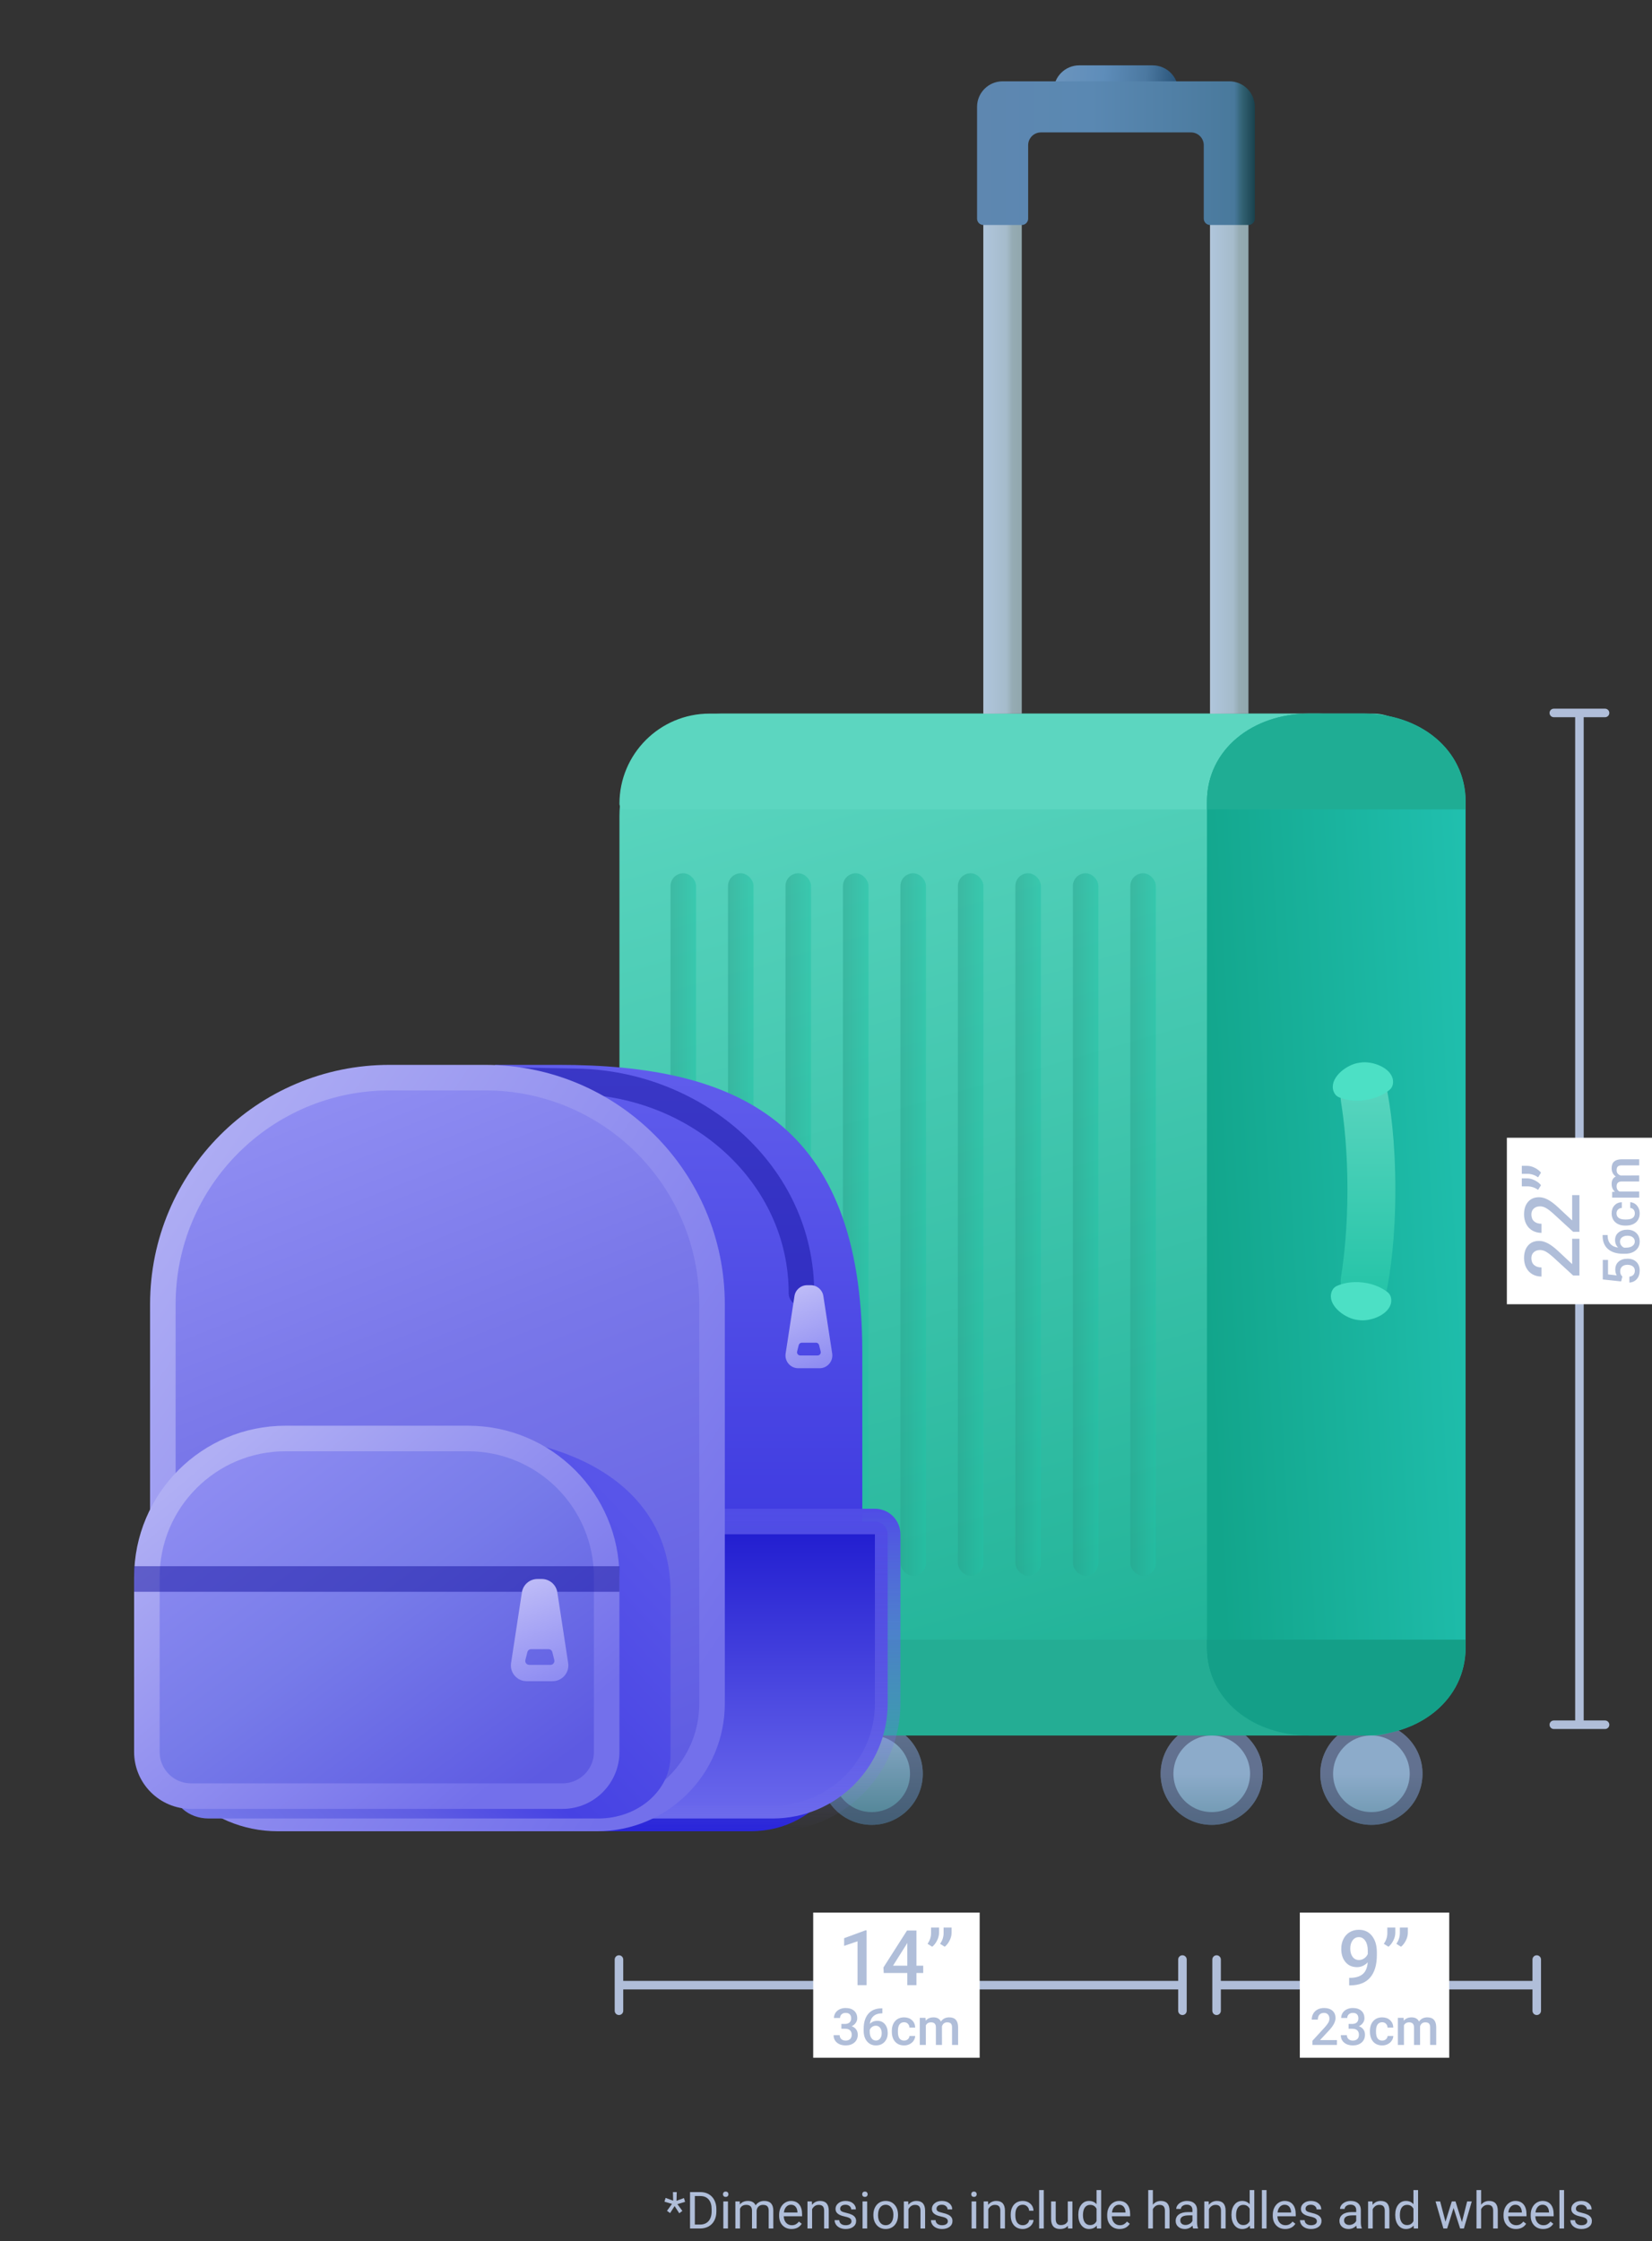 <svg width="387" height="525" viewBox="0 0 387 525" fill="none" xmlns="http://www.w3.org/2000/svg">
<rect x="0" y="0" width="387" height="525" fill="#333333" stroke="none"/>
<circle cx="204.204" cy="415.488" r="11.968" fill="url(#paint0_linear)"/>
<circle cx="204.204" cy="415.488" r="10.472" stroke="#393956" stroke-opacity="0.5" stroke-width="2.992"/>
<circle r="11.968" transform="matrix(-1 0 0 1 283.866 415.488)" fill="url(#paint1_linear)"/>
<circle r="10.472" transform="matrix(-1 0 0 1 283.866 415.488)" stroke="#393956" stroke-opacity="0.5" stroke-width="2.992"/>
<circle cx="170.544" cy="415.488" r="11.968" fill="url(#paint2_linear)"/>
<circle cx="170.544" cy="415.488" r="10.472" stroke="#393956" stroke-opacity="0.5" stroke-width="2.992"/>
<circle r="11.968" transform="matrix(-1 0 0 1 321.266 415.488)" fill="url(#paint3_linear)"/>
<circle r="10.472" transform="matrix(-1 0 0 1 321.266 415.488)" stroke="#393956" stroke-opacity="0.5" stroke-width="2.992"/>
<rect x="145.112" y="167.152" width="187.748" height="239.36" rx="23.936" fill="url(#paint4_linear)"/>
<path d="M145.112 188.272C145.112 176.608 154.568 167.152 166.232 167.152H321.64C327.837 167.152 332.86 172.175 332.86 178.372C332.86 184.568 327.837 189.592 321.64 189.592H146.432C145.703 189.592 145.112 189.001 145.112 188.272Z" fill="#5CD6C0"/>
<path d="M145.112 385.392C145.112 397.056 154.568 406.512 166.232 406.512H321.64C327.837 406.512 332.86 401.489 332.86 395.292C332.86 389.096 327.837 384.072 321.64 384.072H146.432C145.703 384.072 145.112 384.663 145.112 385.392Z" fill="#24AD94"/>
<path d="M282.744 187.793C282.744 175.567 293.461 167.152 306.68 167.152H319.396C332.616 167.152 343.332 175.567 343.332 187.793V385.871C343.332 398.097 332.616 406.512 319.396 406.512H306.68C293.461 406.512 282.744 398.097 282.744 385.871V187.793Z" fill="url(#paint5_linear)"/>
<path d="M319.396 167.152H306.68C293.461 167.152 282.744 175.567 282.744 187.793V189.592H343.332V187.793C343.332 175.567 332.616 167.152 319.396 167.152Z" fill="#1FAD94"/>
<path d="M319.396 406.512H306.68C293.461 406.512 282.744 398.097 282.744 385.871V384.072H343.332V385.871C343.332 398.097 332.616 406.512 319.396 406.512Z" fill="#149F88"/>
<rect opacity="0.5" x="157.08" y="204.552" width="5.984" height="164.56" rx="2.992" fill="url(#paint6_linear)"/>
<rect opacity="0.5" x="170.544" y="204.552" width="5.984" height="164.56" rx="2.992" fill="url(#paint7_linear)"/>
<rect opacity="0.5" x="184.008" y="204.552" width="5.984" height="164.56" rx="2.992" fill="url(#paint8_linear)"/>
<rect opacity="0.5" x="197.472" y="204.552" width="5.984" height="164.56" rx="2.992" fill="url(#paint9_linear)"/>
<rect opacity="0.5" x="210.936" y="204.552" width="5.984" height="164.56" rx="2.992" fill="url(#paint10_linear)"/>
<rect opacity="0.5" x="224.4" y="204.552" width="5.984" height="164.56" rx="2.992" fill="url(#paint11_linear)"/>
<rect opacity="0.5" x="237.864" y="204.552" width="5.984" height="164.56" rx="2.992" fill="url(#paint12_linear)"/>
<rect opacity="0.5" x="251.328" y="204.552" width="5.984" height="164.56" rx="2.992" fill="url(#paint13_linear)"/>
<rect opacity="0.5" x="264.792" y="204.552" width="5.984" height="164.56" rx="2.992" fill="url(#paint14_linear)"/>
<path d="M314.138 258.032C313.565 254.453 316.302 250.928 319.926 250.928C322.284 250.928 324.346 252.46 324.814 254.771C325.693 259.103 326.876 267.078 326.876 278.604C326.876 290.13 325.693 298.106 324.814 302.437C324.346 304.748 322.284 306.28 319.926 306.28C316.302 306.28 313.565 302.755 314.138 299.176C314.893 294.452 315.656 287.482 315.656 278.604C315.656 269.726 314.893 262.757 314.138 258.032Z" fill="url(#paint15_linear)"/>
<path d="M318.379 309.224C321.222 309.607 325.548 307.839 325.896 304.992C326.004 304.114 325.754 303.222 325.057 302.677C324.01 301.861 322.126 300.757 319.298 300.411C316.47 300.065 314.375 300.681 313.163 301.221C312.354 301.581 311.897 302.387 311.79 303.266C311.441 306.112 315.213 308.872 318.064 309.185C318.116 309.191 318.169 309.197 318.222 309.203C318.275 309.21 318.327 309.217 318.379 309.224Z" fill="#4CE0C5"/>
<path d="M318.381 248.946C315.538 249.325 311.832 252.172 312.246 255.01C312.374 255.885 312.85 256.68 313.666 257.021C314.891 257.533 316.999 258.101 319.818 257.689C322.638 257.278 324.496 256.131 325.523 255.29C326.208 254.73 326.437 253.832 326.309 252.956C325.894 250.118 321.529 248.451 318.696 248.9C318.644 248.909 318.591 248.916 318.539 248.924C318.486 248.932 318.434 248.939 318.381 248.946Z" fill="#4CE0C5"/>
<rect x="230.384" y="47.472" width="8.976" height="119.68" fill="url(#paint16_linear)"/>
<rect x="230.384" y="47.472" width="8.976" height="119.68" fill="url(#paint17_linear)"/>
<rect x="283.492" y="47.472" width="8.976" height="119.68" fill="url(#paint18_linear)"/>
<rect x="283.492" y="47.472" width="8.976" height="119.68" fill="url(#paint19_linear)"/>
<path d="M248.336 27.276C247.51 27.276 246.84 26.606 246.84 25.78V21.292C246.84 17.987 249.519 15.308 252.824 15.308H270.028C273.333 15.308 276.012 17.987 276.012 21.292V25.78C276.012 26.606 275.343 27.276 274.516 27.276H248.336Z" fill="url(#paint20_linear)"/>
<path d="M230.384 52.708C229.558 52.708 228.888 52.038 228.888 51.212V25.032C228.888 21.727 231.567 19.048 234.872 19.048H287.98C291.285 19.048 293.964 21.727 293.964 25.032V51.212C293.964 52.038 293.294 52.708 292.468 52.708H283.492C282.666 52.708 281.996 52.038 281.996 51.212V34.008C281.996 32.355 280.657 31.016 279.004 31.016H243.848C242.196 31.016 240.856 32.355 240.856 34.008V51.212C240.856 52.038 240.186 52.708 239.36 52.708H230.384Z" fill="url(#paint21_linear)"/>
<path d="M202 396.788V316.752C202 262.522 172.251 249.432 130.94 249.432H115.98V324.232V399.032C115.98 415.556 114.416 428.952 130.94 428.952H175.82C192.344 428.952 202 413.312 202 396.788Z" fill="url(#paint22_linear)"/>
<path d="M108.46 249.806C106.808 249.806 105.468 251.146 105.468 252.798C105.468 254.45 106.808 255.79 108.46 255.79L108.46 249.806ZM135.276 253.303L135.216 256.294L135.276 253.303ZM184.756 302.914C184.756 304.566 186.096 305.906 187.748 305.906C189.401 305.906 190.74 304.566 190.74 302.914H184.756ZM108.46 255.79C109.588 255.79 121.284 256.016 135.216 256.294L135.335 250.312C121.468 250.035 109.667 249.806 108.46 249.806L108.46 255.79ZM135.216 256.294C161.834 256.826 184.756 276.877 184.756 302.914H190.74C190.74 273.048 164.609 250.896 135.335 250.312L135.216 256.294Z" fill="#1513A0" fill-opacity="0.5"/>
<path d="M147.356 356.396H204.952C206.605 356.396 207.944 357.736 207.944 359.388V399.032C207.944 413.904 195.888 425.96 181.016 425.96H147.356V356.396Z" fill="url(#paint23_linear)" stroke="url(#paint24_linear)" stroke-width="5.984"/>
<path d="M38.148 305.532C38.148 276.201 61.925 252.424 91.256 252.424H113.696C143.027 252.424 166.804 276.201 166.804 305.532V399.032C166.804 413.904 154.748 425.96 139.876 425.96H65.076C50.204 425.96 38.148 413.904 38.148 399.032V305.532Z" fill="url(#paint25_linear)" stroke="url(#paint26_linear)" stroke-width="5.984"/>
<path fill-rule="evenodd" clip-rule="evenodd" d="M189.073 301.044C187.596 301.044 186.34 302.122 186.115 303.581L184.044 317.045C183.765 318.858 185.167 320.492 187.001 320.492H191.994C193.828 320.492 195.23 318.858 194.951 317.045L192.88 303.581C192.655 302.122 191.4 301.044 189.923 301.044H189.073ZM187.838 314.508C187.494 314.508 187.195 314.742 187.112 315.075L186.738 316.571C186.62 317.043 186.977 317.5 187.464 317.5H191.532C192.018 317.5 192.375 317.043 192.257 316.571L191.883 315.075C191.8 314.742 191.501 314.508 191.158 314.508H187.838Z" fill="url(#paint27_linear)"/>
<path d="M40.392 373.071C40.392 352.708 59.328 336.2 82.686 336.2H106.328C134.358 336.2 157.08 348.53 157.08 372.966V411.212C157.08 419.357 149.506 425.96 140.163 425.96H48.851C44.179 425.96 40.392 422.659 40.392 418.586V373.071Z" fill="url(#paint28_linear)"/>
<path d="M66.897 336.948C48.954 336.948 34.408 351.494 34.408 369.437V410.358C34.408 416.083 39.049 420.724 44.775 420.724H131.754C137.479 420.724 142.12 416.083 142.12 410.358V369.437C142.12 351.494 127.575 336.948 109.631 336.948H66.897Z" fill="url(#paint29_linear)"/>
<path d="M66.897 336.948C48.954 336.948 34.408 351.494 34.408 369.437V410.358C34.408 416.083 39.049 420.724 44.775 420.724H131.754C137.479 420.724 142.12 416.083 142.12 410.358V369.437C142.12 351.494 127.575 336.948 109.631 336.948H66.897Z" fill="url(#paint30_linear)"/>
<path d="M66.897 336.948C48.954 336.948 34.408 351.494 34.408 369.437V410.358C34.408 416.083 39.049 420.724 44.775 420.724H131.754C137.479 420.724 142.12 416.083 142.12 410.358V369.437C142.12 351.494 127.575 336.948 109.631 336.948H66.897Z" stroke="url(#paint31_linear)" stroke-width="5.984"/>
<path opacity="0.5" d="M31.416 369.86H145.112" stroke="#1513A0" stroke-width="5.984"/>
<path fill-rule="evenodd" clip-rule="evenodd" d="M125.908 369.86C124.087 369.86 122.539 371.189 122.263 372.989L119.724 389.551C119.382 391.783 121.11 393.796 123.369 393.796H129.456C131.715 393.796 133.443 391.783 133.1 389.551L130.561 372.989C130.285 371.189 128.737 369.86 126.917 369.86H125.908ZM124.433 386.296C124.01 386.296 123.641 386.584 123.539 386.994L123.081 388.833C122.936 389.415 123.376 389.978 123.975 389.978H128.955C129.554 389.978 129.994 389.415 129.849 388.833L129.391 386.994C129.289 386.584 128.92 386.296 128.497 386.296H124.433Z" fill="url(#paint32_linear)"/>
<path d="M361 459C361 458.448 360.552 458 360 458C359.448 458 359 458.448 359 459H361ZM359 471C359 471.552 359.448 472 360 472C360.552 472 361 471.552 361 471H359ZM286 459C286 458.448 285.552 458 285 458C284.448 458 284 458.448 284 459H286ZM284 471C284 471.552 284.448 472 285 472C285.552 472 286 471.552 286 471H284ZM285 466H360V464H285V466ZM361 465V459H359V465H361ZM359 465V471H361V465H359ZM286 465V459H284V465H286ZM284 465V471H286V465H284Z" fill="#B0BED9"/>
<rect width="35" height="34" transform="translate(304.5 448)" fill="white"/>
<path d="M320.4 459.647C319.686 460.403 318.851 460.781 317.896 460.781C316.771 460.781 315.874 460.389 315.206 459.604C314.538 458.812 314.204 457.775 314.204 456.492C314.204 455.648 314.374 454.884 314.714 454.198C315.054 453.513 315.537 452.979 316.164 452.599C316.791 452.218 317.518 452.027 318.344 452.027C319.633 452.027 320.655 452.508 321.411 453.469C322.167 454.43 322.545 455.716 322.545 457.327V457.925C322.545 460.233 322.023 461.994 320.98 463.207C319.938 464.42 318.382 465.035 316.313 465.053H316.059V463.286H316.366C317.626 463.269 318.593 462.967 319.267 462.381C319.94 461.789 320.318 460.878 320.4 459.647ZM318.344 459.111C318.771 459.111 319.173 458.988 319.548 458.742C319.923 458.496 320.213 458.156 320.418 457.723V456.888C320.418 455.944 320.225 455.186 319.838 454.611C319.451 454.037 318.95 453.75 318.335 453.75C317.72 453.75 317.228 454.005 316.858 454.515C316.495 455.019 316.313 455.657 316.313 456.431C316.313 457.233 316.498 457.881 316.867 458.373C317.236 458.865 317.729 459.111 318.344 459.111ZM325.27 456L324.18 455.323C324.707 454.556 324.979 453.744 324.997 452.889V451.5H326.869V452.713C326.869 453.316 326.714 453.926 326.403 454.541C326.099 455.15 325.721 455.637 325.27 456ZM328.205 456L327.115 455.323C327.643 454.556 327.915 453.744 327.933 452.889V451.5H329.805V452.713C329.805 453.316 329.649 453.926 329.339 454.541C329.034 455.15 328.656 455.637 328.205 456ZM313.193 479H307.457V478.021L310.299 474.922C310.709 474.465 311 474.084 311.172 473.779C311.348 473.471 311.436 473.162 311.436 472.854C311.436 472.447 311.32 472.119 311.09 471.869C310.863 471.619 310.557 471.494 310.17 471.494C309.709 471.494 309.352 471.635 309.098 471.916C308.844 472.197 308.717 472.582 308.717 473.07H307.293C307.293 472.551 307.41 472.084 307.645 471.67C307.883 471.252 308.221 470.928 308.658 470.697C309.1 470.467 309.607 470.352 310.182 470.352C311.01 470.352 311.662 470.561 312.139 470.979C312.619 471.393 312.859 471.967 312.859 472.701C312.859 473.127 312.738 473.574 312.496 474.043C312.258 474.508 311.865 475.037 311.318 475.631L309.232 477.863H313.193V479ZM315.924 474.084H316.791C317.229 474.08 317.574 473.967 317.828 473.744C318.086 473.521 318.215 473.199 318.215 472.777C318.215 472.371 318.107 472.057 317.893 471.834C317.682 471.607 317.357 471.494 316.92 471.494C316.537 471.494 316.223 471.605 315.977 471.828C315.73 472.047 315.607 472.334 315.607 472.689H314.184C314.184 472.252 314.299 471.854 314.529 471.494C314.764 471.135 315.088 470.855 315.502 470.656C315.92 470.453 316.387 470.352 316.902 470.352C317.754 470.352 318.422 470.566 318.906 470.996C319.395 471.422 319.639 472.016 319.639 472.777C319.639 473.16 319.516 473.521 319.27 473.861C319.027 474.197 318.713 474.451 318.326 474.623C318.795 474.783 319.15 475.035 319.393 475.379C319.639 475.723 319.762 476.133 319.762 476.609C319.762 477.375 319.498 477.984 318.971 478.438C318.447 478.891 317.758 479.117 316.902 479.117C316.082 479.117 315.41 478.898 314.887 478.461C314.363 478.023 314.102 477.441 314.102 476.715H315.525C315.525 477.09 315.65 477.395 315.9 477.629C316.154 477.863 316.494 477.98 316.92 477.98C317.361 477.98 317.709 477.863 317.963 477.629C318.217 477.395 318.344 477.055 318.344 476.609C318.344 476.16 318.211 475.814 317.945 475.572C317.68 475.33 317.285 475.209 316.762 475.209H315.924V474.084ZM323.793 477.98C324.148 477.98 324.443 477.877 324.678 477.67C324.912 477.463 325.037 477.207 325.053 476.902H326.395C326.379 477.297 326.256 477.666 326.025 478.01C325.795 478.35 325.482 478.619 325.088 478.818C324.693 479.018 324.268 479.117 323.811 479.117C322.924 479.117 322.221 478.83 321.701 478.256C321.182 477.682 320.922 476.889 320.922 475.877V475.73C320.922 474.766 321.18 473.994 321.695 473.416C322.211 472.834 322.914 472.543 323.805 472.543C324.559 472.543 325.172 472.764 325.645 473.205C326.121 473.643 326.371 474.219 326.395 474.934H325.053C325.037 474.57 324.912 474.271 324.678 474.037C324.447 473.803 324.152 473.686 323.793 473.686C323.332 473.686 322.977 473.854 322.727 474.189C322.477 474.521 322.35 475.027 322.346 475.707V475.936C322.346 476.623 322.469 477.137 322.715 477.477C322.965 477.812 323.324 477.98 323.793 477.98ZM328.809 472.66L328.85 473.322C329.295 472.803 329.904 472.543 330.678 472.543C331.525 472.543 332.105 472.867 332.418 473.516C332.879 472.867 333.527 472.543 334.363 472.543C335.062 472.543 335.582 472.736 335.922 473.123C336.266 473.51 336.441 474.08 336.449 474.834V479H335.025V474.875C335.025 474.473 334.938 474.178 334.762 473.99C334.586 473.803 334.295 473.709 333.889 473.709C333.564 473.709 333.299 473.797 333.092 473.973C332.889 474.145 332.746 474.371 332.664 474.652L332.67 479H331.246V474.828C331.227 474.082 330.846 473.709 330.104 473.709C329.533 473.709 329.129 473.941 328.891 474.406V479H327.467V472.66H328.809Z" fill="#B0BED9"/>
<path d="M278 459C278 458.448 277.552 458 277 458C276.448 458 276 458.448 276 459H278ZM276 471C276 471.552 276.448 472 277 472C277.552 472 278 471.552 278 471H276ZM146 459C146 458.448 145.552 458 145 458C144.448 458 144 458.448 144 459H146ZM144 471C144 471.552 144.448 472 145 472C145.552 472 146 471.552 146 471H144ZM145 466H277V464H145V466ZM278 465V459H276V465H278ZM276 465V471H278V465H276ZM146 465V459H144V465H146ZM144 465V471H146V465H144Z" fill="#B0BED9"/>
<rect width="39" height="34" transform="translate(190.5 448)" fill="white"/>
<path d="M203.013 465H200.886V454.726L197.748 455.798V453.996L202.74 452.159H203.013V465ZM214.685 460.438H216.275V462.152H214.685V465H212.549V462.152H207.021L206.959 460.852L212.479 452.203H214.685V460.438ZM209.2 460.438H212.549V455.095L212.391 455.376L209.2 460.438ZM218.385 456L217.295 455.323C217.822 454.556 218.095 453.744 218.112 452.889V451.5H219.984V452.713C219.984 453.316 219.829 453.926 219.519 454.541C219.214 455.15 218.836 455.637 218.385 456ZM221.32 456L220.23 455.323C220.758 454.556 221.03 453.744 221.048 452.889V451.5H222.92V452.713C222.92 453.316 222.765 453.926 222.454 454.541C222.149 455.15 221.771 455.637 221.32 456ZM197.104 474.084H197.971C198.408 474.08 198.754 473.967 199.008 473.744C199.266 473.521 199.395 473.199 199.395 472.777C199.395 472.371 199.287 472.057 199.072 471.834C198.861 471.607 198.537 471.494 198.1 471.494C197.717 471.494 197.402 471.605 197.156 471.828C196.91 472.047 196.787 472.334 196.787 472.689H195.363C195.363 472.252 195.479 471.854 195.709 471.494C195.943 471.135 196.268 470.855 196.682 470.656C197.1 470.453 197.566 470.352 198.082 470.352C198.934 470.352 199.602 470.566 200.086 470.996C200.574 471.422 200.818 472.016 200.818 472.777C200.818 473.16 200.695 473.521 200.449 473.861C200.207 474.197 199.893 474.451 199.506 474.623C199.975 474.783 200.33 475.035 200.572 475.379C200.818 475.723 200.941 476.133 200.941 476.609C200.941 477.375 200.678 477.984 200.15 478.438C199.627 478.891 198.938 479.117 198.082 479.117C197.262 479.117 196.59 478.898 196.066 478.461C195.543 478.023 195.281 477.441 195.281 476.715H196.705C196.705 477.09 196.83 477.395 197.08 477.629C197.334 477.863 197.674 477.98 198.1 477.98C198.541 477.98 198.889 477.863 199.143 477.629C199.396 477.395 199.523 477.055 199.523 476.609C199.523 476.16 199.391 475.814 199.125 475.572C198.859 475.33 198.465 475.209 197.941 475.209H197.104V474.084ZM206.707 470.428V471.605H206.531C205.734 471.617 205.098 471.836 204.621 472.262C204.145 472.688 203.861 473.291 203.771 474.072C204.229 473.592 204.812 473.352 205.523 473.352C206.277 473.352 206.871 473.617 207.305 474.148C207.742 474.68 207.961 475.365 207.961 476.205C207.961 477.072 207.705 477.775 207.193 478.314C206.686 478.85 206.018 479.117 205.189 479.117C204.338 479.117 203.646 478.803 203.115 478.174C202.588 477.545 202.324 476.721 202.324 475.701V475.215C202.324 473.719 202.688 472.547 203.414 471.699C204.145 470.852 205.193 470.428 206.561 470.428H206.707ZM205.178 474.5C204.865 474.5 204.578 474.588 204.316 474.764C204.059 474.939 203.869 475.174 203.748 475.467V475.9C203.748 476.533 203.881 477.037 204.146 477.412C204.412 477.783 204.756 477.969 205.178 477.969C205.6 477.969 205.934 477.811 206.18 477.494C206.426 477.178 206.549 476.762 206.549 476.246C206.549 475.73 206.424 475.311 206.174 474.986C205.924 474.662 205.592 474.5 205.178 474.5ZM211.793 477.98C212.148 477.98 212.443 477.877 212.678 477.67C212.912 477.463 213.037 477.207 213.053 476.902H214.395C214.379 477.297 214.256 477.666 214.025 478.01C213.795 478.35 213.482 478.619 213.088 478.818C212.693 479.018 212.268 479.117 211.811 479.117C210.924 479.117 210.221 478.83 209.701 478.256C209.182 477.682 208.922 476.889 208.922 475.877V475.73C208.922 474.766 209.18 473.994 209.695 473.416C210.211 472.834 210.914 472.543 211.805 472.543C212.559 472.543 213.172 472.764 213.645 473.205C214.121 473.643 214.371 474.219 214.395 474.934H213.053C213.037 474.57 212.912 474.271 212.678 474.037C212.447 473.803 212.152 473.686 211.793 473.686C211.332 473.686 210.977 473.854 210.727 474.189C210.477 474.521 210.35 475.027 210.346 475.707V475.936C210.346 476.623 210.469 477.137 210.715 477.477C210.965 477.812 211.324 477.98 211.793 477.98ZM216.809 472.66L216.85 473.322C217.295 472.803 217.904 472.543 218.678 472.543C219.525 472.543 220.105 472.867 220.418 473.516C220.879 472.867 221.527 472.543 222.363 472.543C223.062 472.543 223.582 472.736 223.922 473.123C224.266 473.51 224.441 474.08 224.449 474.834V479H223.025V474.875C223.025 474.473 222.938 474.178 222.762 473.99C222.586 473.803 222.295 473.709 221.889 473.709C221.564 473.709 221.299 473.797 221.092 473.973C220.889 474.145 220.746 474.371 220.664 474.652L220.67 479H219.246V474.828C219.227 474.082 218.846 473.709 218.104 473.709C217.533 473.709 217.129 473.941 216.891 474.406V479H215.467V472.66H216.809Z" fill="#B0BED9"/>
<path d="M364 166C363.448 166 363 166.448 363 167C363 167.552 363.448 168 364 168L364 166ZM376 168C376.552 168 377 167.552 377 167C377 166.448 376.552 166 376 166L376 168ZM364 403C363.448 403 363 403.448 363 404C363 404.552 363.448 405 364 405L364 403ZM376 405C376.552 405 377 404.552 377 404C377 403.448 376.552 403 376 403L376 405ZM371 404L371 167L369 167L369 404L371 404ZM370 166L364 166L364 168L370 168L370 166ZM370 168L376 168L376 166L370 166L370 168ZM370 403L364 403L364 405L370 405L370 403ZM370 405L376 405L376 403L370 403L370 405Z" fill="#B0BED9"/>
<g clip-path="url(#clip0)">
<rect width="39" height="34" transform="translate(353 305.5) rotate(-90)" fill="white"/>
<path d="M370 290.166L370 298.771L368.532 298.771L363.883 294.508C363.197 293.893 362.626 293.456 362.169 293.198C361.706 292.935 361.243 292.803 360.78 292.803C360.171 292.803 359.679 292.976 359.304 293.321C358.929 293.661 358.741 294.121 358.741 294.701C358.741 295.393 358.952 295.929 359.374 296.31C359.796 296.69 360.373 296.881 361.105 296.881L361.105 299.017C360.326 299.017 359.626 298.841 359.005 298.489C358.378 298.132 357.892 297.625 357.546 296.969C357.2 296.307 357.027 295.545 357.027 294.684C357.027 293.441 357.341 292.463 357.968 291.748C358.589 291.027 359.45 290.667 360.552 290.667C361.19 290.667 361.861 290.849 362.564 291.212C363.262 291.569 364.056 292.158 364.946 292.979L368.295 296.107L368.295 290.166L370 290.166ZM370 279.936L370 288.54L368.532 288.54L363.883 284.277C363.197 283.662 362.626 283.226 362.169 282.968C361.706 282.704 361.243 282.572 360.78 282.572C360.171 282.572 359.679 282.745 359.304 283.091C358.929 283.431 358.741 283.891 358.741 284.471C358.741 285.162 358.952 285.698 359.374 286.079C359.796 286.46 360.373 286.65 361.105 286.65L361.105 288.786C360.326 288.786 359.626 288.61 359.005 288.259C358.378 287.901 357.892 287.395 357.546 286.738C357.2 286.076 357.027 285.314 357.027 284.453C357.027 283.211 357.341 282.232 357.968 281.518C358.589 280.797 359.45 280.437 360.552 280.437C361.19 280.437 361.861 280.618 362.564 280.981C363.262 281.339 364.056 281.928 364.946 282.748L368.295 285.877L368.295 279.936L370 279.936ZM361 277.615L360.323 278.705C359.556 278.178 358.744 277.905 357.889 277.888L356.5 277.888L356.5 276.016L357.713 276.016C358.316 276.016 358.926 276.171 359.541 276.481C360.15 276.786 360.637 277.164 361 277.615ZM361 274.68L360.323 275.77C359.556 275.242 358.744 274.97 357.889 274.952L356.5 274.952L356.5 273.08L357.713 273.08C358.316 273.08 358.926 273.235 359.541 273.546C360.15 273.851 360.637 274.229 361 274.68ZM379.77 300.162L375.469 299.699L375.469 295.117L376.699 295.117L376.699 298.516L378.738 298.75C378.512 298.355 378.398 297.91 378.398 297.414C378.398 296.602 378.658 295.971 379.178 295.521C379.697 295.068 380.396 294.842 381.275 294.842C382.143 294.842 382.834 295.092 383.35 295.592C383.861 296.092 384.117 296.777 384.117 297.648C384.117 298.43 383.896 299.078 383.455 299.594C383.01 300.105 382.424 300.383 381.697 300.426L381.697 299.049C382.111 298.994 382.43 298.846 382.652 298.604C382.871 298.361 382.98 298.045 382.98 297.654C382.98 297.217 382.824 296.877 382.512 296.635C382.199 296.389 381.773 296.266 381.234 296.266C380.715 296.266 380.305 296.4 380.004 296.67C379.699 296.939 379.547 297.311 379.547 297.783C379.547 298.041 379.582 298.26 379.652 298.439C379.719 298.619 379.852 298.814 380.051 299.025L379.77 300.162ZM375.428 289.293L376.605 289.293L376.605 289.469C376.617 290.266 376.836 290.902 377.262 291.379C377.687 291.855 378.291 292.139 379.072 292.229C378.592 291.771 378.352 291.187 378.352 290.477C378.352 289.723 378.617 289.129 379.148 288.695C379.68 288.258 380.365 288.039 381.205 288.039C382.072 288.039 382.775 288.295 383.314 288.807C383.85 289.314 384.117 289.982 384.117 290.811C384.117 291.662 383.803 292.354 383.174 292.885C382.545 293.412 381.721 293.676 380.701 293.676L380.215 293.676C378.719 293.676 377.547 293.312 376.699 292.586C375.852 291.855 375.428 290.807 375.428 289.439L375.428 289.293ZM379.5 290.822C379.5 291.135 379.588 291.422 379.764 291.684C379.939 291.941 380.174 292.131 380.467 292.252L380.9 292.252C381.533 292.252 382.037 292.119 382.412 291.854C382.783 291.588 382.969 291.244 382.969 290.822C382.969 290.4 382.811 290.066 382.494 289.82C382.178 289.574 381.762 289.451 381.246 289.451C380.73 289.451 380.311 289.576 379.986 289.826C379.662 290.076 379.5 290.408 379.5 290.822ZM382.98 284.207C382.98 283.852 382.877 283.557 382.67 283.322C382.463 283.088 382.207 282.963 381.902 282.947L381.902 281.605C382.297 281.621 382.666 281.744 383.01 281.975C383.35 282.205 383.619 282.518 383.818 282.912C384.018 283.307 384.117 283.732 384.117 284.189C384.117 285.076 383.83 285.779 383.256 286.299C382.682 286.818 381.889 287.078 380.877 287.078L380.73 287.078C379.766 287.078 378.994 286.82 378.416 286.305C377.834 285.789 377.543 285.086 377.543 284.195C377.543 283.441 377.764 282.828 378.205 282.355C378.643 281.879 379.219 281.629 379.934 281.605L379.934 282.947C379.57 282.963 379.271 283.088 379.037 283.322C378.803 283.553 378.686 283.848 378.686 284.207C378.686 284.668 378.854 285.023 379.189 285.273C379.521 285.523 380.027 285.65 380.707 285.654L380.936 285.654C381.623 285.654 382.137 285.531 382.477 285.285C382.812 285.035 382.98 284.676 382.98 284.207ZM377.66 279.191L378.322 279.15C377.803 278.705 377.543 278.096 377.543 277.322C377.543 276.475 377.867 275.895 378.516 275.582C377.867 275.121 377.543 274.473 377.543 273.637C377.543 272.937 377.736 272.418 378.123 272.078C378.51 271.734 379.08 271.559 379.834 271.551L384 271.551L384 272.975L379.875 272.975C379.473 272.975 379.178 273.062 378.99 273.238C378.803 273.414 378.709 273.705 378.709 274.111C378.709 274.436 378.797 274.701 378.973 274.908C379.145 275.111 379.371 275.254 379.652 275.336L384 275.33L384 276.754L379.828 276.754C379.082 276.773 378.709 277.154 378.709 277.896C378.709 278.467 378.941 278.871 379.406 279.109L384 279.109L384 280.533L377.66 280.533L377.66 279.191Z" fill="#B0BED9"/>
</g>
<path d="M157.426 516.24L155.656 515.713L155.926 514.828L157.695 515.484L157.643 513.469H158.539L158.48 515.514L160.221 514.869L160.49 515.76L158.691 516.293L159.852 517.881L159.125 518.432L158.035 516.744L156.98 518.391L156.248 517.857L157.426 516.24ZM161.65 522V513.469H164.059C164.801 513.469 165.457 513.633 166.027 513.961C166.598 514.289 167.037 514.756 167.346 515.361C167.658 515.967 167.816 516.662 167.82 517.447V517.992C167.82 518.797 167.664 519.502 167.352 520.107C167.043 520.713 166.6 521.178 166.021 521.502C165.447 521.826 164.777 521.992 164.012 522H161.65ZM162.775 514.395V521.08H163.959C164.826 521.08 165.5 520.811 165.98 520.271C166.465 519.732 166.707 518.965 166.707 517.969V517.471C166.707 516.502 166.479 515.75 166.021 515.215C165.568 514.676 164.924 514.402 164.088 514.395H162.775ZM170.533 522H169.449V515.66H170.533V522ZM169.361 513.979C169.361 513.803 169.414 513.654 169.52 513.533C169.629 513.412 169.789 513.352 170 513.352C170.211 513.352 170.371 513.412 170.48 513.533C170.59 513.654 170.645 513.803 170.645 513.979C170.645 514.154 170.59 514.301 170.48 514.418C170.371 514.535 170.211 514.594 170 514.594C169.789 514.594 169.629 514.535 169.52 514.418C169.414 514.301 169.361 514.154 169.361 513.979ZM173.293 515.66L173.322 516.363C173.787 515.816 174.414 515.543 175.203 515.543C176.09 515.543 176.693 515.883 177.014 516.562C177.225 516.258 177.498 516.012 177.834 515.824C178.174 515.637 178.574 515.543 179.035 515.543C180.426 515.543 181.133 516.279 181.156 517.752V522H180.072V517.816C180.072 517.363 179.969 517.025 179.762 516.803C179.555 516.576 179.207 516.463 178.719 516.463C178.316 516.463 177.982 516.584 177.717 516.826C177.451 517.064 177.297 517.387 177.254 517.793V522H176.164V517.846C176.164 516.924 175.713 516.463 174.811 516.463C174.1 516.463 173.613 516.766 173.352 517.371V522H172.268V515.66H173.293ZM185.428 522.117C184.568 522.117 183.869 521.836 183.33 521.273C182.791 520.707 182.521 519.951 182.521 519.006V518.807C182.521 518.178 182.641 517.617 182.879 517.125C183.121 516.629 183.457 516.242 183.887 515.965C184.32 515.684 184.789 515.543 185.293 515.543C186.117 515.543 186.758 515.814 187.215 516.357C187.672 516.9 187.9 517.678 187.9 518.689V519.141H183.605C183.621 519.766 183.803 520.271 184.15 520.658C184.502 521.041 184.947 521.232 185.486 521.232C185.869 521.232 186.193 521.154 186.459 520.998C186.725 520.842 186.957 520.635 187.156 520.377L187.818 520.893C187.287 521.709 186.49 522.117 185.428 522.117ZM185.293 516.434C184.855 516.434 184.488 516.594 184.191 516.914C183.895 517.23 183.711 517.676 183.641 518.25H186.816V518.168C186.785 517.617 186.637 517.191 186.371 516.891C186.105 516.586 185.746 516.434 185.293 516.434ZM190.186 515.66L190.221 516.457C190.705 515.848 191.338 515.543 192.119 515.543C193.459 515.543 194.135 516.299 194.146 517.811V522H193.062V517.805C193.059 517.348 192.953 517.01 192.746 516.791C192.543 516.572 192.225 516.463 191.791 516.463C191.439 516.463 191.131 516.557 190.865 516.744C190.6 516.932 190.393 517.178 190.244 517.482V522H189.16V515.66H190.186ZM199.473 520.318C199.473 520.025 199.361 519.799 199.139 519.639C198.92 519.475 198.535 519.334 197.984 519.217C197.438 519.1 197.002 518.959 196.678 518.795C196.357 518.631 196.119 518.436 195.963 518.209C195.811 517.982 195.734 517.713 195.734 517.4C195.734 516.881 195.953 516.441 196.391 516.082C196.832 515.723 197.395 515.543 198.078 515.543C198.797 515.543 199.379 515.729 199.824 516.1C200.273 516.471 200.498 516.945 200.498 517.523H199.408C199.408 517.227 199.281 516.971 199.027 516.756C198.777 516.541 198.461 516.434 198.078 516.434C197.684 516.434 197.375 516.52 197.152 516.691C196.93 516.863 196.818 517.088 196.818 517.365C196.818 517.627 196.922 517.824 197.129 517.957C197.336 518.09 197.709 518.217 198.248 518.338C198.791 518.459 199.23 518.604 199.566 518.771C199.902 518.939 200.15 519.143 200.311 519.381C200.475 519.615 200.557 519.902 200.557 520.242C200.557 520.809 200.33 521.264 199.877 521.607C199.424 521.947 198.836 522.117 198.113 522.117C197.605 522.117 197.156 522.027 196.766 521.848C196.375 521.668 196.068 521.418 195.846 521.098C195.627 520.773 195.518 520.424 195.518 520.049H196.602C196.621 520.412 196.766 520.701 197.035 520.916C197.309 521.127 197.668 521.232 198.113 521.232C198.523 521.232 198.852 521.15 199.098 520.986C199.348 520.818 199.473 520.596 199.473 520.318ZM203.146 522H202.062V515.66H203.146V522ZM201.975 513.979C201.975 513.803 202.027 513.654 202.133 513.533C202.242 513.412 202.402 513.352 202.613 513.352C202.824 513.352 202.984 513.412 203.094 513.533C203.203 513.654 203.258 513.803 203.258 513.979C203.258 514.154 203.203 514.301 203.094 514.418C202.984 514.535 202.824 514.594 202.613 514.594C202.402 514.594 202.242 514.535 202.133 514.418C202.027 514.301 201.975 514.154 201.975 513.979ZM204.6 518.771C204.6 518.15 204.721 517.592 204.963 517.096C205.209 516.6 205.549 516.217 205.982 515.947C206.42 515.678 206.918 515.543 207.477 515.543C208.34 515.543 209.037 515.842 209.568 516.439C210.104 517.037 210.371 517.832 210.371 518.824V518.9C210.371 519.518 210.252 520.072 210.014 520.564C209.779 521.053 209.441 521.434 209 521.707C208.562 521.98 208.059 522.117 207.488 522.117C206.629 522.117 205.932 521.818 205.396 521.221C204.865 520.623 204.6 519.832 204.6 518.848V518.771ZM205.689 518.9C205.689 519.604 205.852 520.168 206.176 520.594C206.504 521.02 206.941 521.232 207.488 521.232C208.039 521.232 208.477 521.018 208.801 520.588C209.125 520.154 209.287 519.549 209.287 518.771C209.287 518.076 209.121 517.514 208.789 517.084C208.461 516.65 208.023 516.434 207.477 516.434C206.941 516.434 206.51 516.646 206.182 517.072C205.854 517.498 205.689 518.107 205.689 518.9ZM212.756 515.66L212.791 516.457C213.275 515.848 213.908 515.543 214.689 515.543C216.029 515.543 216.705 516.299 216.717 517.811V522H215.633V517.805C215.629 517.348 215.523 517.01 215.316 516.791C215.113 516.572 214.795 516.463 214.361 516.463C214.01 516.463 213.701 516.557 213.436 516.744C213.17 516.932 212.963 517.178 212.814 517.482V522H211.73V515.66H212.756ZM222.043 520.318C222.043 520.025 221.932 519.799 221.709 519.639C221.49 519.475 221.105 519.334 220.555 519.217C220.008 519.1 219.572 518.959 219.248 518.795C218.928 518.631 218.689 518.436 218.533 518.209C218.381 517.982 218.305 517.713 218.305 517.4C218.305 516.881 218.523 516.441 218.961 516.082C219.402 515.723 219.965 515.543 220.648 515.543C221.367 515.543 221.949 515.729 222.395 516.1C222.844 516.471 223.068 516.945 223.068 517.523H221.979C221.979 517.227 221.852 516.971 221.598 516.756C221.348 516.541 221.031 516.434 220.648 516.434C220.254 516.434 219.945 516.52 219.723 516.691C219.5 516.863 219.389 517.088 219.389 517.365C219.389 517.627 219.492 517.824 219.699 517.957C219.906 518.09 220.279 518.217 220.818 518.338C221.361 518.459 221.801 518.604 222.137 518.771C222.473 518.939 222.721 519.143 222.881 519.381C223.045 519.615 223.127 519.902 223.127 520.242C223.127 520.809 222.9 521.264 222.447 521.607C221.994 521.947 221.406 522.117 220.684 522.117C220.176 522.117 219.727 522.027 219.336 521.848C218.945 521.668 218.639 521.418 218.416 521.098C218.197 520.773 218.088 520.424 218.088 520.049H219.172C219.191 520.412 219.336 520.701 219.605 520.916C219.879 521.127 220.238 521.232 220.684 521.232C221.094 521.232 221.422 521.15 221.668 520.986C221.918 520.818 222.043 520.596 222.043 520.318ZM228.693 522H227.609V515.66H228.693V522ZM227.521 513.979C227.521 513.803 227.574 513.654 227.68 513.533C227.789 513.412 227.949 513.352 228.16 513.352C228.371 513.352 228.531 513.412 228.641 513.533C228.75 513.654 228.805 513.803 228.805 513.979C228.805 514.154 228.75 514.301 228.641 514.418C228.531 514.535 228.371 514.594 228.16 514.594C227.949 514.594 227.789 514.535 227.68 514.418C227.574 514.301 227.521 514.154 227.521 513.979ZM231.459 515.66L231.494 516.457C231.979 515.848 232.611 515.543 233.393 515.543C234.732 515.543 235.408 516.299 235.42 517.811V522H234.336V517.805C234.332 517.348 234.227 517.01 234.02 516.791C233.816 516.572 233.498 516.463 233.064 516.463C232.713 516.463 232.404 516.557 232.139 516.744C231.873 516.932 231.666 517.178 231.518 517.482V522H230.434V515.66H231.459ZM239.598 521.232C239.984 521.232 240.322 521.115 240.611 520.881C240.9 520.646 241.061 520.354 241.092 520.002H242.117C242.098 520.365 241.973 520.711 241.742 521.039C241.512 521.367 241.203 521.629 240.816 521.824C240.434 522.02 240.027 522.117 239.598 522.117C238.734 522.117 238.047 521.83 237.535 521.256C237.027 520.678 236.773 519.889 236.773 518.889V518.707C236.773 518.09 236.887 517.541 237.113 517.061C237.34 516.58 237.664 516.207 238.086 515.941C238.512 515.676 239.014 515.543 239.592 515.543C240.303 515.543 240.893 515.756 241.361 516.182C241.834 516.607 242.086 517.16 242.117 517.84H241.092C241.061 517.43 240.904 517.094 240.623 516.832C240.346 516.566 240.002 516.434 239.592 516.434C239.041 516.434 238.613 516.633 238.309 517.031C238.008 517.426 237.857 517.998 237.857 518.748V518.953C237.857 519.684 238.008 520.246 238.309 520.641C238.609 521.035 239.039 521.232 239.598 521.232ZM244.514 522H243.43V513H244.514V522ZM250.168 521.373C249.746 521.869 249.127 522.117 248.311 522.117C247.635 522.117 247.119 521.922 246.764 521.531C246.412 521.137 246.234 520.555 246.23 519.785V515.66H247.314V519.756C247.314 520.717 247.705 521.197 248.486 521.197C249.314 521.197 249.865 520.889 250.139 520.271V515.66H251.223V522H250.191L250.168 521.373ZM252.611 518.777C252.611 517.805 252.842 517.023 253.303 516.434C253.764 515.84 254.367 515.543 255.113 515.543C255.855 515.543 256.443 515.797 256.877 516.305V513H257.961V522H256.965L256.912 521.32C256.479 521.852 255.875 522.117 255.102 522.117C254.367 522.117 253.768 521.816 253.303 521.215C252.842 520.613 252.611 519.828 252.611 518.859V518.777ZM253.695 518.9C253.695 519.619 253.844 520.182 254.141 520.588C254.438 520.994 254.848 521.197 255.371 521.197C256.059 521.197 256.561 520.889 256.877 520.271V517.359C256.553 516.762 256.055 516.463 255.383 516.463C254.852 516.463 254.438 516.668 254.141 517.078C253.844 517.488 253.695 518.096 253.695 518.9ZM262.279 522.117C261.42 522.117 260.721 521.836 260.182 521.273C259.643 520.707 259.373 519.951 259.373 519.006V518.807C259.373 518.178 259.492 517.617 259.73 517.125C259.973 516.629 260.309 516.242 260.738 515.965C261.172 515.684 261.641 515.543 262.145 515.543C262.969 515.543 263.609 515.814 264.066 516.357C264.523 516.9 264.752 517.678 264.752 518.689V519.141H260.457C260.473 519.766 260.654 520.271 261.002 520.658C261.354 521.041 261.799 521.232 262.338 521.232C262.721 521.232 263.045 521.154 263.311 520.998C263.576 520.842 263.809 520.635 264.008 520.377L264.67 520.893C264.139 521.709 263.342 522.117 262.279 522.117ZM262.145 516.434C261.707 516.434 261.34 516.594 261.043 516.914C260.746 517.23 260.562 517.676 260.492 518.25H263.668V518.168C263.637 517.617 263.488 517.191 263.223 516.891C262.957 516.586 262.598 516.434 262.145 516.434ZM270.072 516.428C270.553 515.838 271.178 515.543 271.947 515.543C273.287 515.543 273.963 516.299 273.975 517.811V522H272.891V517.805C272.887 517.348 272.781 517.01 272.574 516.791C272.371 516.572 272.053 516.463 271.619 516.463C271.268 516.463 270.959 516.557 270.693 516.744C270.428 516.932 270.221 517.178 270.072 517.482V522H268.988V513H270.072V516.428ZM279.512 522C279.449 521.875 279.398 521.652 279.359 521.332C278.855 521.855 278.254 522.117 277.555 522.117C276.93 522.117 276.416 521.941 276.014 521.59C275.615 521.234 275.416 520.785 275.416 520.242C275.416 519.582 275.666 519.07 276.166 518.707C276.67 518.34 277.377 518.156 278.287 518.156H279.342V517.658C279.342 517.279 279.229 516.979 279.002 516.756C278.775 516.529 278.441 516.416 278 516.416C277.613 516.416 277.289 516.514 277.027 516.709C276.766 516.904 276.635 517.141 276.635 517.418H275.545C275.545 517.102 275.656 516.797 275.879 516.504C276.105 516.207 276.41 515.973 276.793 515.801C277.18 515.629 277.604 515.543 278.064 515.543C278.795 515.543 279.367 515.727 279.781 516.094C280.195 516.457 280.41 516.959 280.426 517.6V520.518C280.426 521.1 280.5 521.562 280.648 521.906V522H279.512ZM277.713 521.174C278.053 521.174 278.375 521.086 278.68 520.91C278.984 520.734 279.205 520.506 279.342 520.225V518.924H278.492C277.164 518.924 276.5 519.312 276.5 520.09C276.5 520.43 276.613 520.695 276.84 520.887C277.066 521.078 277.357 521.174 277.713 521.174ZM283.15 515.66L283.186 516.457C283.67 515.848 284.303 515.543 285.084 515.543C286.424 515.543 287.1 516.299 287.111 517.811V522H286.027V517.805C286.023 517.348 285.918 517.01 285.711 516.791C285.508 516.572 285.189 516.463 284.756 516.463C284.404 516.463 284.096 516.557 283.83 516.744C283.564 516.932 283.357 517.178 283.209 517.482V522H282.125V515.66H283.15ZM288.482 518.777C288.482 517.805 288.713 517.023 289.174 516.434C289.635 515.84 290.238 515.543 290.984 515.543C291.727 515.543 292.314 515.797 292.748 516.305V513H293.832V522H292.836L292.783 521.32C292.35 521.852 291.746 522.117 290.973 522.117C290.238 522.117 289.639 521.816 289.174 521.215C288.713 520.613 288.482 519.828 288.482 518.859V518.777ZM289.566 518.9C289.566 519.619 289.715 520.182 290.012 520.588C290.309 520.994 290.719 521.197 291.242 521.197C291.93 521.197 292.432 520.889 292.748 520.271V517.359C292.424 516.762 291.926 516.463 291.254 516.463C290.723 516.463 290.309 516.668 290.012 517.078C289.715 517.488 289.566 518.096 289.566 518.9ZM296.697 522H295.613V513H296.697V522ZM301.068 522.117C300.209 522.117 299.51 521.836 298.971 521.273C298.432 520.707 298.162 519.951 298.162 519.006V518.807C298.162 518.178 298.281 517.617 298.52 517.125C298.762 516.629 299.098 516.242 299.527 515.965C299.961 515.684 300.43 515.543 300.934 515.543C301.758 515.543 302.398 515.814 302.855 516.357C303.312 516.9 303.541 517.678 303.541 518.689V519.141H299.246C299.262 519.766 299.443 520.271 299.791 520.658C300.143 521.041 300.588 521.232 301.127 521.232C301.51 521.232 301.834 521.154 302.1 520.998C302.365 520.842 302.598 520.635 302.797 520.377L303.459 520.893C302.928 521.709 302.131 522.117 301.068 522.117ZM300.934 516.434C300.496 516.434 300.129 516.594 299.832 516.914C299.535 517.23 299.352 517.676 299.281 518.25H302.457V518.168C302.426 517.617 302.277 517.191 302.012 516.891C301.746 516.586 301.387 516.434 300.934 516.434ZM308.492 520.318C308.492 520.025 308.381 519.799 308.158 519.639C307.939 519.475 307.555 519.334 307.004 519.217C306.457 519.1 306.021 518.959 305.697 518.795C305.377 518.631 305.139 518.436 304.982 518.209C304.83 517.982 304.754 517.713 304.754 517.4C304.754 516.881 304.973 516.441 305.41 516.082C305.852 515.723 306.414 515.543 307.098 515.543C307.816 515.543 308.398 515.729 308.844 516.1C309.293 516.471 309.518 516.945 309.518 517.523H308.428C308.428 517.227 308.301 516.971 308.047 516.756C307.797 516.541 307.48 516.434 307.098 516.434C306.703 516.434 306.395 516.52 306.172 516.691C305.949 516.863 305.838 517.088 305.838 517.365C305.838 517.627 305.941 517.824 306.148 517.957C306.355 518.09 306.729 518.217 307.268 518.338C307.811 518.459 308.25 518.604 308.586 518.771C308.922 518.939 309.17 519.143 309.33 519.381C309.494 519.615 309.576 519.902 309.576 520.242C309.576 520.809 309.35 521.264 308.896 521.607C308.443 521.947 307.855 522.117 307.133 522.117C306.625 522.117 306.176 522.027 305.785 521.848C305.395 521.668 305.088 521.418 304.865 521.098C304.646 520.773 304.537 520.424 304.537 520.049H305.621C305.641 520.412 305.785 520.701 306.055 520.916C306.328 521.127 306.688 521.232 307.133 521.232C307.543 521.232 307.871 521.15 308.117 520.986C308.367 520.818 308.492 520.596 308.492 520.318ZM317.879 522C317.816 521.875 317.766 521.652 317.727 521.332C317.223 521.855 316.621 522.117 315.922 522.117C315.297 522.117 314.783 521.941 314.381 521.59C313.982 521.234 313.783 520.785 313.783 520.242C313.783 519.582 314.033 519.07 314.533 518.707C315.037 518.34 315.744 518.156 316.654 518.156H317.709V517.658C317.709 517.279 317.596 516.979 317.369 516.756C317.143 516.529 316.809 516.416 316.367 516.416C315.98 516.416 315.656 516.514 315.395 516.709C315.133 516.904 315.002 517.141 315.002 517.418H313.912C313.912 517.102 314.023 516.797 314.246 516.504C314.473 516.207 314.777 515.973 315.16 515.801C315.547 515.629 315.971 515.543 316.432 515.543C317.162 515.543 317.734 515.727 318.148 516.094C318.562 516.457 318.777 516.959 318.793 517.6V520.518C318.793 521.1 318.867 521.562 319.016 521.906V522H317.879ZM316.08 521.174C316.42 521.174 316.742 521.086 317.047 520.91C317.352 520.734 317.572 520.506 317.709 520.225V518.924H316.859C315.531 518.924 314.867 519.312 314.867 520.09C314.867 520.43 314.98 520.695 315.207 520.887C315.434 521.078 315.725 521.174 316.08 521.174ZM321.518 515.66L321.553 516.457C322.037 515.848 322.67 515.543 323.451 515.543C324.791 515.543 325.467 516.299 325.479 517.811V522H324.395V517.805C324.391 517.348 324.285 517.01 324.078 516.791C323.875 516.572 323.557 516.463 323.123 516.463C322.771 516.463 322.463 516.557 322.197 516.744C321.932 516.932 321.725 517.178 321.576 517.482V522H320.492V515.66H321.518ZM326.85 518.777C326.85 517.805 327.08 517.023 327.541 516.434C328.002 515.84 328.605 515.543 329.352 515.543C330.094 515.543 330.682 515.797 331.115 516.305V513H332.199V522H331.203L331.15 521.32C330.717 521.852 330.113 522.117 329.34 522.117C328.605 522.117 328.006 521.816 327.541 521.215C327.08 520.613 326.85 519.828 326.85 518.859V518.777ZM327.934 518.9C327.934 519.619 328.082 520.182 328.379 520.588C328.676 520.994 329.086 521.197 329.609 521.197C330.297 521.197 330.799 520.889 331.115 520.271V517.359C330.791 516.762 330.293 516.463 329.621 516.463C329.09 516.463 328.676 516.668 328.379 517.078C328.082 517.488 327.934 518.096 327.934 518.9ZM342.477 520.506L343.695 515.66H344.779L342.934 522H342.055L340.514 517.195L339.014 522H338.135L336.295 515.66H337.373L338.621 520.406L340.098 515.66H340.971L342.477 520.506ZM346.971 516.428C347.451 515.838 348.076 515.543 348.846 515.543C350.186 515.543 350.861 516.299 350.873 517.811V522H349.789V517.805C349.785 517.348 349.68 517.01 349.473 516.791C349.27 516.572 348.951 516.463 348.518 516.463C348.166 516.463 347.857 516.557 347.592 516.744C347.326 516.932 347.119 517.178 346.971 517.482V522H345.887V513H346.971V516.428ZM355.127 522.117C354.268 522.117 353.568 521.836 353.029 521.273C352.49 520.707 352.221 519.951 352.221 519.006V518.807C352.221 518.178 352.34 517.617 352.578 517.125C352.82 516.629 353.156 516.242 353.586 515.965C354.02 515.684 354.488 515.543 354.992 515.543C355.816 515.543 356.457 515.814 356.914 516.357C357.371 516.9 357.6 517.678 357.6 518.689V519.141H353.305C353.32 519.766 353.502 520.271 353.85 520.658C354.201 521.041 354.646 521.232 355.186 521.232C355.568 521.232 355.893 521.154 356.158 520.998C356.424 520.842 356.656 520.635 356.855 520.377L357.518 520.893C356.986 521.709 356.189 522.117 355.127 522.117ZM354.992 516.434C354.555 516.434 354.188 516.594 353.891 516.914C353.594 517.23 353.41 517.676 353.34 518.25H356.516V518.168C356.484 517.617 356.336 517.191 356.07 516.891C355.805 516.586 355.445 516.434 354.992 516.434ZM361.49 522.117C360.631 522.117 359.932 521.836 359.393 521.273C358.854 520.707 358.584 519.951 358.584 519.006V518.807C358.584 518.178 358.703 517.617 358.941 517.125C359.184 516.629 359.52 516.242 359.949 515.965C360.383 515.684 360.852 515.543 361.355 515.543C362.18 515.543 362.82 515.814 363.277 516.357C363.734 516.9 363.963 517.678 363.963 518.689V519.141H359.668C359.684 519.766 359.865 520.271 360.213 520.658C360.564 521.041 361.01 521.232 361.549 521.232C361.932 521.232 362.256 521.154 362.521 520.998C362.787 520.842 363.02 520.635 363.219 520.377L363.881 520.893C363.35 521.709 362.553 522.117 361.49 522.117ZM361.355 516.434C360.918 516.434 360.551 516.594 360.254 516.914C359.957 517.23 359.773 517.676 359.703 518.25H362.879V518.168C362.848 517.617 362.699 517.191 362.434 516.891C362.168 516.586 361.809 516.434 361.355 516.434ZM366.4 522H365.316V513H366.4V522ZM371.832 520.318C371.832 520.025 371.721 519.799 371.498 519.639C371.279 519.475 370.895 519.334 370.344 519.217C369.797 519.1 369.361 518.959 369.037 518.795C368.717 518.631 368.479 518.436 368.322 518.209C368.17 517.982 368.094 517.713 368.094 517.4C368.094 516.881 368.312 516.441 368.75 516.082C369.191 515.723 369.754 515.543 370.438 515.543C371.156 515.543 371.738 515.729 372.184 516.1C372.633 516.471 372.857 516.945 372.857 517.523H371.768C371.768 517.227 371.641 516.971 371.387 516.756C371.137 516.541 370.82 516.434 370.438 516.434C370.043 516.434 369.734 516.52 369.512 516.691C369.289 516.863 369.178 517.088 369.178 517.365C369.178 517.627 369.281 517.824 369.488 517.957C369.695 518.09 370.068 518.217 370.607 518.338C371.15 518.459 371.59 518.604 371.926 518.771C372.262 518.939 372.51 519.143 372.67 519.381C372.834 519.615 372.916 519.902 372.916 520.242C372.916 520.809 372.689 521.264 372.236 521.607C371.783 521.947 371.195 522.117 370.473 522.117C369.965 522.117 369.516 522.027 369.125 521.848C368.734 521.668 368.428 521.418 368.205 521.098C367.986 520.773 367.877 520.424 367.877 520.049H368.961C368.98 520.412 369.125 520.701 369.395 520.916C369.668 521.127 370.027 521.232 370.473 521.232C370.883 521.232 371.211 521.15 371.457 520.986C371.707 520.818 371.832 520.596 371.832 520.318Z" fill="#B0BED9"/>
<defs>
<linearGradient id="paint0_linear" x1="204.204" y1="403.52" x2="204.204" y2="427.456" gradientUnits="userSpaceOnUse">
<stop stop-color="#8CABCA"/>
<stop offset="1" stop-color="#4E8393"/>
</linearGradient>
<linearGradient id="paint1_linear" x1="11.968" y1="0" x2="11.968" y2="23.936" gradientUnits="userSpaceOnUse">
<stop stop-color="#8CABCA"/>
<stop offset="1" stop-color="#4E8393"/>
</linearGradient>
<linearGradient id="paint2_linear" x1="170.544" y1="403.52" x2="170.544" y2="427.456" gradientUnits="userSpaceOnUse">
<stop stop-color="#8CABCA"/>
<stop offset="1" stop-color="#4E8393"/>
</linearGradient>
<linearGradient id="paint3_linear" x1="11.968" y1="0" x2="11.968" y2="23.936" gradientUnits="userSpaceOnUse">
<stop stop-color="#8CABCA"/>
<stop offset="1" stop-color="#4E8393"/>
</linearGradient>
<linearGradient id="paint4_linear" x1="169.796" y1="167.152" x2="238.986" y2="406.512" gradientUnits="userSpaceOnUse">
<stop stop-color="#5CD6C0"/>
<stop offset="1" stop-color="#1FB297"/>
</linearGradient>
<linearGradient id="paint5_linear" x1="282.744" y1="310.02" x2="358.063" y2="305.868" gradientUnits="userSpaceOnUse">
<stop stop-color="#12A58B"/>
<stop offset="1" stop-color="#22C3B3"/>
</linearGradient>
<linearGradient id="paint6_linear" x1="157.08" y1="285.483" x2="163.064" y2="285.483" gradientUnits="userSpaceOnUse">
<stop stop-color="#29A38D"/>
<stop offset="1" stop-color="#22C3A6"/>
</linearGradient>
<linearGradient id="paint7_linear" x1="170.544" y1="285.483" x2="176.528" y2="285.483" gradientUnits="userSpaceOnUse">
<stop stop-color="#29A38D"/>
<stop offset="1" stop-color="#22C3A6"/>
</linearGradient>
<linearGradient id="paint8_linear" x1="184.008" y1="285.483" x2="189.992" y2="285.483" gradientUnits="userSpaceOnUse">
<stop stop-color="#29A38D"/>
<stop offset="1" stop-color="#22C3A6"/>
</linearGradient>
<linearGradient id="paint9_linear" x1="197.472" y1="285.483" x2="203.456" y2="285.483" gradientUnits="userSpaceOnUse">
<stop stop-color="#29A38D"/>
<stop offset="1" stop-color="#22C3A6"/>
</linearGradient>
<linearGradient id="paint10_linear" x1="210.936" y1="285.483" x2="216.92" y2="285.483" gradientUnits="userSpaceOnUse">
<stop stop-color="#29A38D"/>
<stop offset="1" stop-color="#22C3A6"/>
</linearGradient>
<linearGradient id="paint11_linear" x1="224.4" y1="285.483" x2="230.384" y2="285.483" gradientUnits="userSpaceOnUse">
<stop stop-color="#29A38D"/>
<stop offset="1" stop-color="#22C3A6"/>
</linearGradient>
<linearGradient id="paint12_linear" x1="237.864" y1="285.483" x2="243.848" y2="285.483" gradientUnits="userSpaceOnUse">
<stop stop-color="#29A38D"/>
<stop offset="1" stop-color="#22C3A6"/>
</linearGradient>
<linearGradient id="paint13_linear" x1="251.328" y1="285.483" x2="257.312" y2="285.483" gradientUnits="userSpaceOnUse">
<stop stop-color="#29A38D"/>
<stop offset="1" stop-color="#22C3A6"/>
</linearGradient>
<linearGradient id="paint14_linear" x1="264.792" y1="285.483" x2="270.776" y2="285.483" gradientUnits="userSpaceOnUse">
<stop stop-color="#29A38D"/>
<stop offset="1" stop-color="#22C3A6"/>
</linearGradient>
<linearGradient id="paint15_linear" x1="319.77" y1="250.928" x2="319.77" y2="306.28" gradientUnits="userSpaceOnUse">
<stop stop-color="#5CD6C0"/>
<stop offset="1" stop-color="#22C3A6"/>
</linearGradient>
<linearGradient id="paint16_linear" x1="230.384" y1="109.652" x2="239.36" y2="109.652" gradientUnits="userSpaceOnUse">
<stop stop-color="#C4C4C4"/>
<stop offset="1" stop-color="#C4C4C4" stop-opacity="0"/>
</linearGradient>
<linearGradient id="paint17_linear" x1="230.384" y1="107.312" x2="239.36" y2="107.312" gradientUnits="userSpaceOnUse">
<stop stop-color="#B0C6DC"/>
<stop offset="0.604" stop-color="#A5BBCB"/>
<stop offset="0.76" stop-color="#95ABB3"/>
<stop offset="1" stop-color="#91A7AD"/>
</linearGradient>
<linearGradient id="paint18_linear" x1="283.492" y1="109.652" x2="292.468" y2="109.652" gradientUnits="userSpaceOnUse">
<stop stop-color="#C4C4C4"/>
<stop offset="1" stop-color="#C4C4C4" stop-opacity="0"/>
</linearGradient>
<linearGradient id="paint19_linear" x1="283.492" y1="107.312" x2="292.468" y2="107.312" gradientUnits="userSpaceOnUse">
<stop stop-color="#B0C6DC"/>
<stop offset="0.604" stop-color="#A5BBCB"/>
<stop offset="0.76" stop-color="#95ABB3"/>
<stop offset="1" stop-color="#91A7AD"/>
</linearGradient>
<linearGradient id="paint20_linear" x1="247.588" y1="16.056" x2="276.76" y2="18.3" gradientUnits="userSpaceOnUse">
<stop stop-color="#6B94BD"/>
<stop offset="0.375" stop-color="#5E8DBA"/>
<stop offset="0.719" stop-color="#4B78A0"/>
<stop offset="1" stop-color="#254F74"/>
</linearGradient>
<linearGradient id="paint21_linear" x1="228.888" y1="35.878" x2="293.964" y2="35.878" gradientUnits="userSpaceOnUse">
<stop stop-color="#5E87B0"/>
<stop offset="0.411" stop-color="#5A88B2"/>
<stop offset="0.926" stop-color="#49799C"/>
<stop offset="0.953" stop-color="#336375"/>
<stop offset="1" stop-color="#19414D"/>
</linearGradient>
<linearGradient id="paint22_linear" x1="158.97" y1="249.432" x2="158.97" y2="428.952" gradientUnits="userSpaceOnUse">
<stop stop-color="#605DEC"/>
<stop offset="1" stop-color="#2A26D9"/>
</linearGradient>
<linearGradient id="paint23_linear" x1="177.65" y1="353.404" x2="177.65" y2="428.952" gradientUnits="userSpaceOnUse">
<stop stop-color="#1C18CE"/>
<stop offset="1" stop-color="#6F6DEE"/>
</linearGradient>
<linearGradient id="paint24_linear" x1="177.65" y1="353.404" x2="177.65" y2="428.952" gradientUnits="userSpaceOnUse">
<stop stop-color="#4F4CE6"/>
<stop offset="1" stop-color="#8482ED" stop-opacity="0"/>
</linearGradient>
<linearGradient id="paint25_linear" x1="79.288" y1="255.416" x2="148.478" y2="428.952" gradientUnits="userSpaceOnUse">
<stop stop-color="#8F8DF2"/>
<stop offset="0.357" stop-color="#7977E9"/>
<stop offset="1" stop-color="#5D5AE2"/>
</linearGradient>
<linearGradient id="paint26_linear" x1="139.196" y1="428.952" x2="-3.728" y2="332.108" gradientUnits="userSpaceOnUse">
<stop stop-color="#7370EB"/>
<stop offset="1" stop-color="#B0AFF4"/>
</linearGradient>
<linearGradient id="paint27_linear" x1="187.001" y1="302.166" x2="193.733" y2="319.37" gradientUnits="userSpaceOnUse">
<stop stop-color="#BCBAF7"/>
<stop offset="1" stop-color="#8F8DF2"/>
</linearGradient>
<linearGradient id="paint28_linear" x1="135.014" y1="340.688" x2="44.506" y2="425.96" gradientUnits="userSpaceOnUse">
<stop stop-color="#5855E9"/>
<stop offset="0.474" stop-color="#4642E3"/>
<stop offset="0.681" stop-color="#5F5DE3"/>
<stop offset="1" stop-color="#7679E9"/>
</linearGradient>
<linearGradient id="paint29_linear" x1="91.039" y1="334.383" x2="91.039" y2="417.732" gradientUnits="userSpaceOnUse">
<stop stop-color="#817FF0"/>
<stop offset="0.512" stop-color="#6563E5"/>
<stop offset="1" stop-color="#5452E0"/>
</linearGradient>
<linearGradient id="paint30_linear" x1="52.197" y1="339.94" x2="115.197" y2="424.593" gradientUnits="userSpaceOnUse">
<stop stop-color="#8F8DF2"/>
<stop offset="0.476" stop-color="#777BE9"/>
<stop offset="1" stop-color="#5D5AE2"/>
</linearGradient>
<linearGradient id="paint31_linear" x1="116.008" y1="417.732" x2="50.24" y2="340.031" gradientUnits="userSpaceOnUse">
<stop stop-color="#7370EB"/>
<stop offset="1" stop-color="#B0AFF4"/>
</linearGradient>
<linearGradient id="paint32_linear" x1="123.487" y1="371.241" x2="131.795" y2="392.395" gradientUnits="userSpaceOnUse">
<stop stop-color="#BCBAF7"/>
<stop offset="1" stop-color="#8F8DF2"/>
</linearGradient>
<clipPath id="clip0">
<rect width="39" height="34" fill="white" transform="translate(353 305.5) rotate(-90)"/>
</clipPath>
</defs>
</svg>
